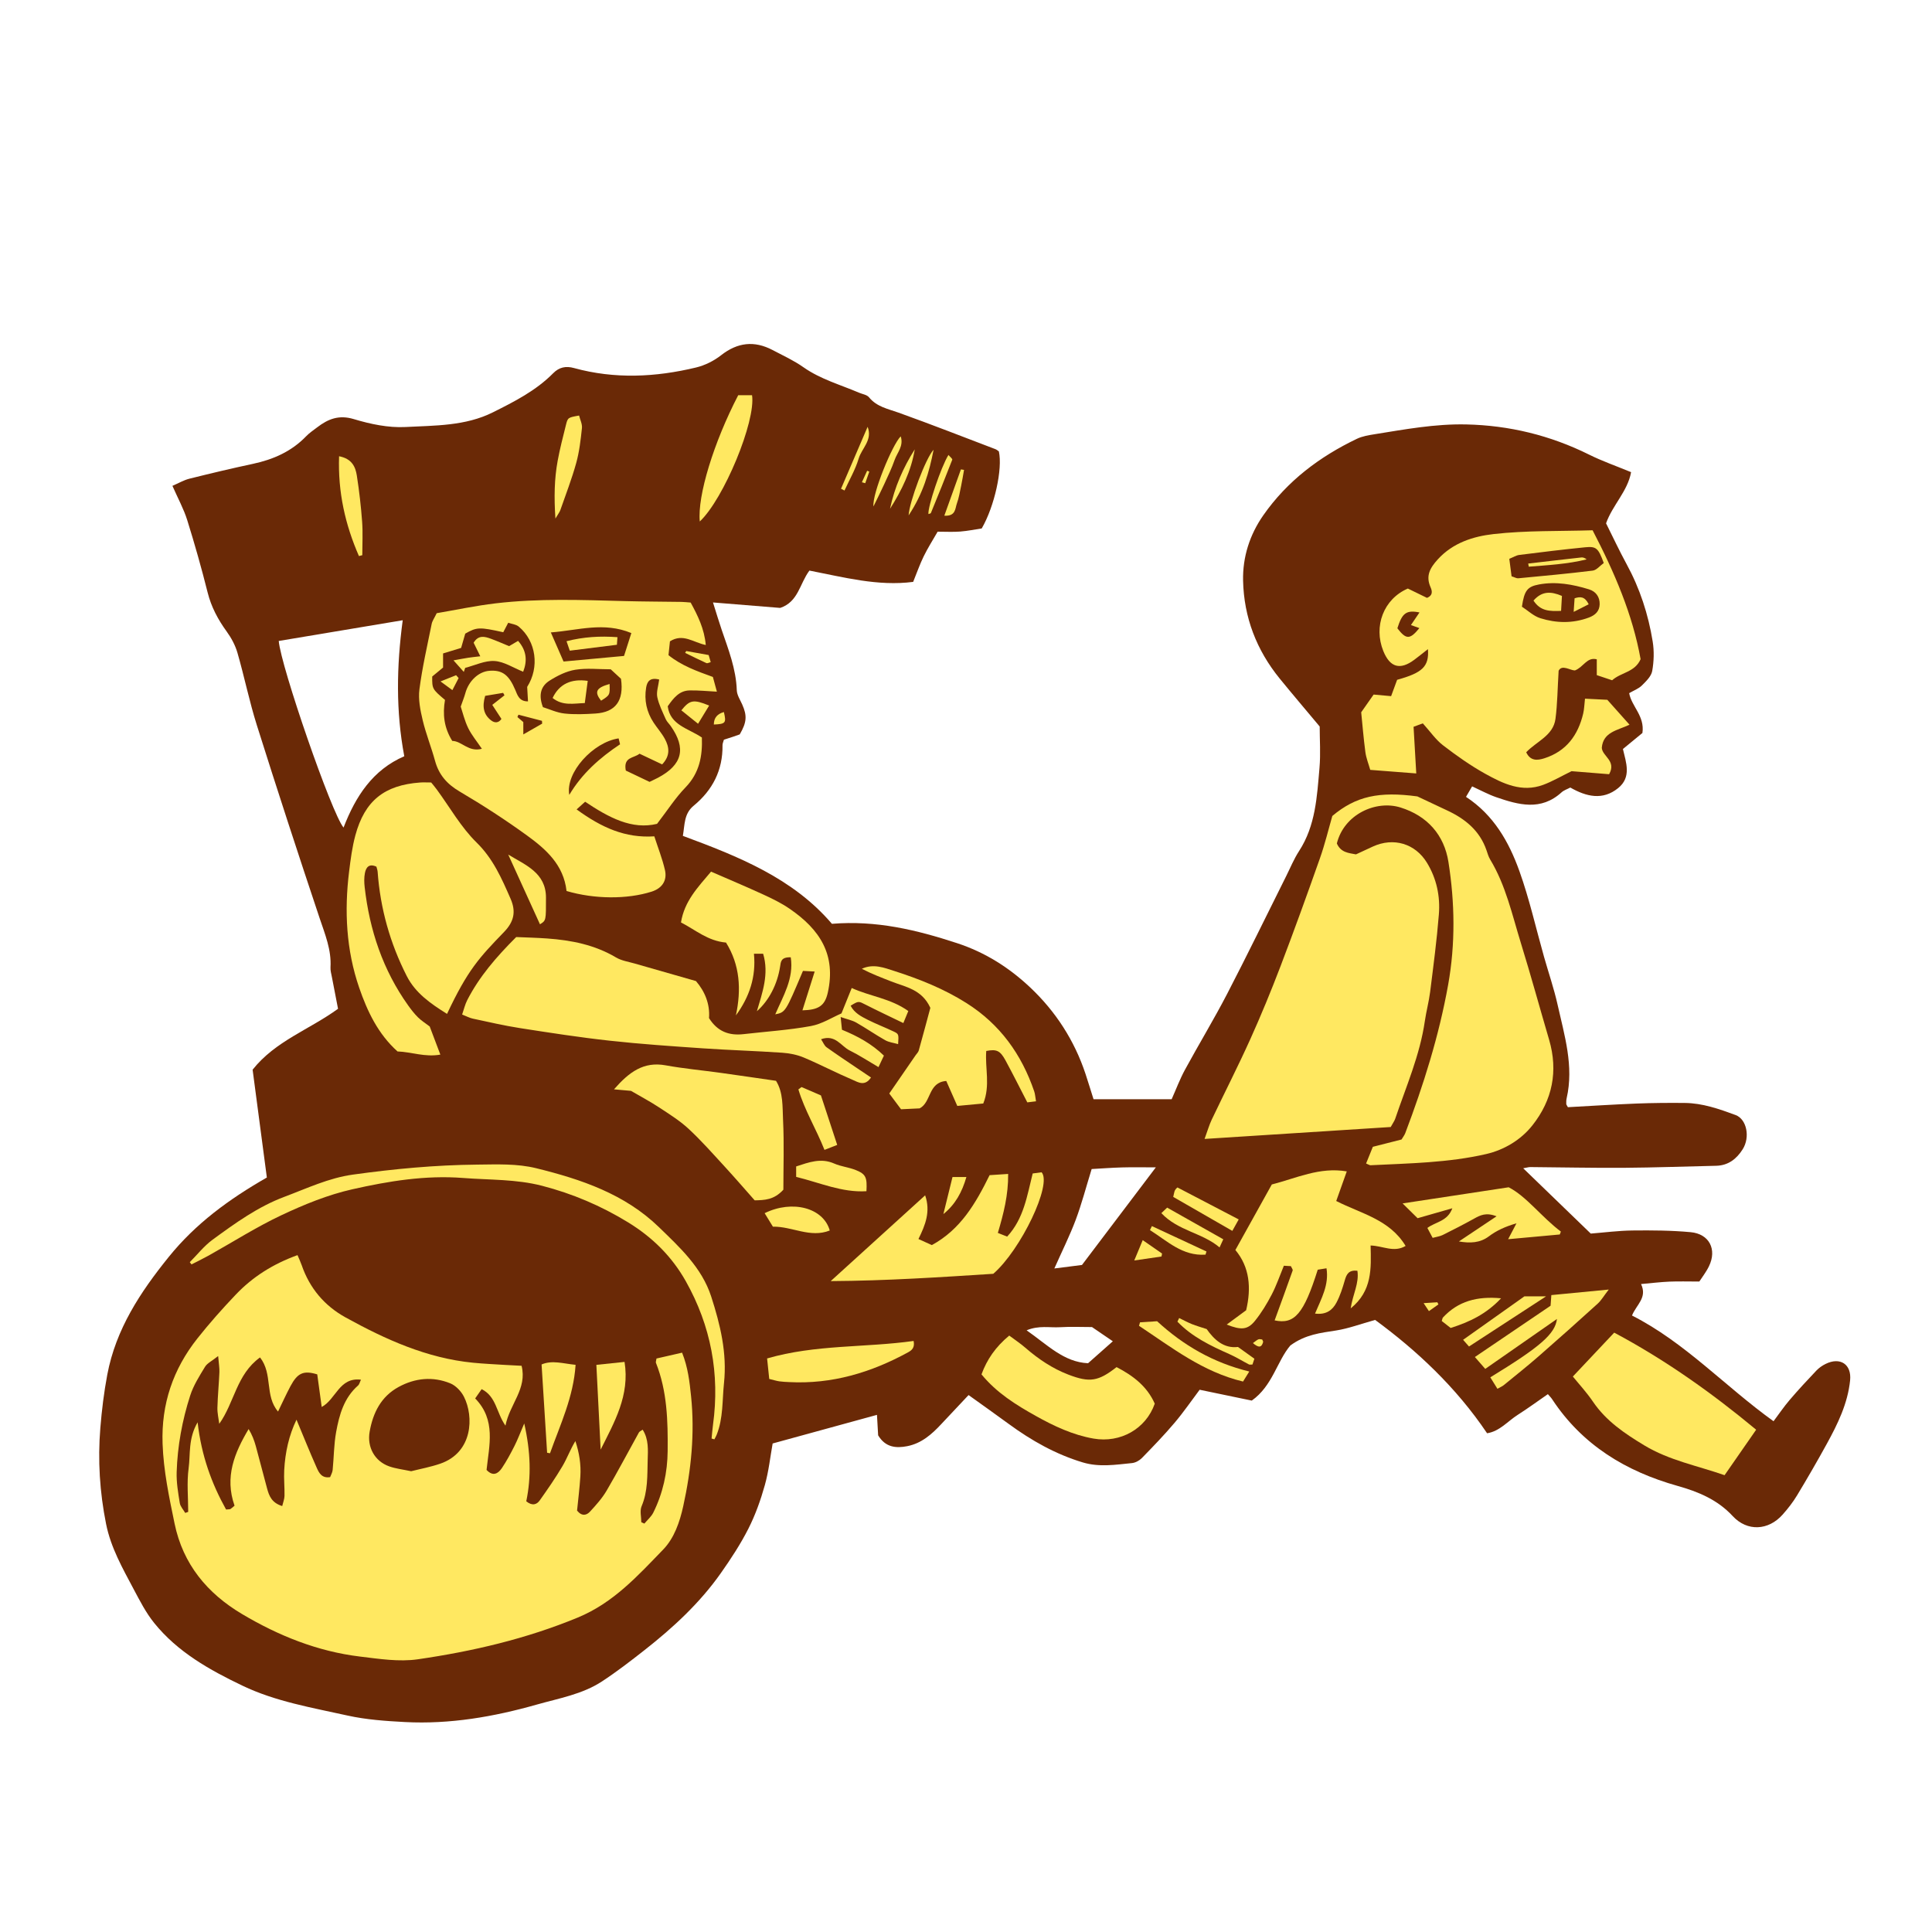<svg version="1.1" id="svg" xmlns="http://www.w3.org/2000/svg" xmlns:xlink="http://www.w3.org/1999/xlink" x="0px" y="0px"
	 width="200px" height="200px" viewBox="0 0 200 200" enable-background="new 0 0 200 200" xml:space="preserve">
<path class="stroke" fill="#6a2906"  fill-rule="evenodd" clip-rule="evenodd" d="M168.85,48.877c-0.35,1.969-1.926,3.42-2.592,5.297
	c0.713,1.424,1.374,2.842,2.121,4.213c1.377,2.52,2.252,5.209,2.707,8.023c0.161,0.997,0.128,2.067-0.052,3.062
	c-0.101,0.549-0.638,1.062-1.073,1.493c-0.334,0.33-0.82,0.506-1.309,0.791c0.244,1.373,1.626,2.358,1.371,4.121
	c-0.57,0.47-1.273,1.049-2.018,1.661c0.322,1.388,0.913,2.905-0.493,4.045c-1.601,1.299-3.296,0.891-4.953-0.057
	c-0.318,0.17-0.666,0.277-0.909,0.499c-2.129,1.942-4.449,1.299-6.763,0.5c-0.823-0.285-1.599-0.712-2.493-1.12
	c-0.223,0.381-0.401,0.688-0.633,1.086c2.875,1.883,4.447,4.669,5.526,7.68c1.038,2.894,1.712,5.917,2.552,8.882
	c0.467,1.647,1.027,3.271,1.4,4.939c0.712,3.188,1.706,6.363,0.941,9.701c-0.042,0.188-0.047,0.388-0.04,0.582
	c0.002,0.084,0.078,0.166,0.169,0.341c2.34-0.127,4.723-0.282,7.106-0.377c1.663-0.065,3.328-0.078,4.991-0.062
	c1.842,0.018,3.561,0.622,5.26,1.25c1.154,0.427,1.533,2.291,0.736,3.548c-0.633,0.998-1.49,1.678-2.75,1.706
	c-3.18,0.068-6.358,0.188-9.539,0.21c-3.23,0.022-6.461-0.051-9.691-0.076c-0.18-0.001-0.36,0.059-0.739,0.125
	c2.396,2.316,4.661,4.505,6.994,6.76c1.416-0.111,2.874-0.306,4.335-0.321c2.001-0.022,4.014-0.009,6.005,0.175
	c1.935,0.18,2.745,1.791,1.893,3.534c-0.295,0.606-0.722,1.148-0.996,1.576c-1.151,0-2.118-0.032-3.085,0.009
	c-0.91,0.038-1.818,0.151-2.947,0.251c0.667,1.42-0.468,2.11-0.937,3.258c5.486,2.784,9.622,7.33,14.652,10.943
	c0.562-0.75,1.079-1.513,1.674-2.209c0.888-1.04,1.821-2.044,2.763-3.037c0.265-0.279,0.604-0.514,0.949-0.685
	c1.514-0.749,2.71,0.037,2.54,1.702c-0.245,2.389-1.28,4.511-2.417,6.578c-0.988,1.801-2.02,3.582-3.082,5.34
	c-0.428,0.707-0.947,1.371-1.498,1.989c-1.459,1.637-3.646,1.766-5.152,0.145c-1.582-1.708-3.575-2.528-5.712-3.128
	c-5.362-1.507-9.868-4.236-12.989-8.978c-0.104-0.161-0.248-0.298-0.437-0.521c-1.05,0.724-2.06,1.468-3.115,2.139
	c-1.043,0.663-1.878,1.711-3.178,1.91c-3.231-4.798-7.315-8.595-11.589-11.732c-1.519,0.422-2.754,0.891-4.03,1.091
	c-1.597,0.25-3.19,0.41-4.746,1.554c-1.378,1.612-1.84,4.184-3.994,5.705c-1.673-0.347-3.435-0.714-5.396-1.122
	c-0.836,1.11-1.658,2.314-2.596,3.421c-1.07,1.266-2.226,2.462-3.385,3.649c-0.258,0.263-0.667,0.486-1.027,0.522
	c-1.696,0.167-3.383,0.445-5.095-0.071c-2.81-0.847-5.305-2.257-7.652-3.976c-1.339-0.981-2.693-1.939-4.167-2.996
	c-0.976,1.037-1.909,2.022-2.835,3.016c-0.981,1.053-2.045,1.989-3.515,2.276c-1.176,0.229-2.258,0.126-3.011-1.123
	c-0.033-0.583-0.071-1.251-0.122-2.118c-3.615,0.992-7.125,1.955-10.799,2.962c-0.246,1.367-0.404,2.877-0.81,4.317
	c-0.432,1.538-0.977,3.074-1.697,4.495c-0.814,1.604-1.812,3.127-2.85,4.601c-2.188,3.111-4.961,5.667-7.939,8.003
	c-1.423,1.116-2.86,2.226-4.372,3.216c-2.043,1.338-4.456,1.746-6.755,2.399c-4.452,1.264-8.988,2.05-13.636,1.807
	c-1.997-0.105-4.022-0.245-5.966-0.677c-3.674-0.817-7.425-1.444-10.857-3.087c-3.414-1.634-6.719-3.482-9.144-6.496
	c-0.85-1.056-1.486-2.297-2.126-3.503c-1.145-2.159-2.357-4.282-2.85-6.738c-0.662-3.294-0.868-6.605-0.596-9.94
	c0.15-1.848,0.376-3.697,0.719-5.518c0.886-4.706,3.414-8.543,6.379-12.21c2.77-3.425,6.197-5.943,10.14-8.201
	c-0.493-3.743-0.99-7.507-1.474-11.162c2.361-2.978,5.861-4.135,8.842-6.306c-0.194-1.004-0.418-2.141-0.634-3.279
	c-0.062-0.335-0.166-0.678-0.146-1.011c0.108-1.812-0.568-3.425-1.128-5.099c-2.221-6.637-4.391-13.291-6.495-19.964
	c-0.779-2.468-1.293-5.019-2.012-7.507c-0.225-0.777-0.637-1.538-1.113-2.196c-0.902-1.243-1.596-2.54-1.973-4.049
	c-0.631-2.514-1.338-5.013-2.111-7.487c-0.362-1.153-0.956-2.233-1.531-3.542c0.64-0.275,1.176-0.594,1.755-0.739
	c2.179-0.545,4.368-1.066,6.565-1.535c2.112-0.45,4.002-1.278,5.523-2.859c0.337-0.35,0.752-0.626,1.142-0.924
	c1.13-0.865,2.245-1.318,3.791-0.852c1.715,0.517,3.573,0.911,5.339,0.819c3.053-0.16,6.204-0.094,9.053-1.516
	c2.232-1.114,4.465-2.247,6.25-4.055c0.615-0.624,1.314-0.765,2.15-0.535c4.216,1.161,8.443,0.956,12.64-0.056
	c0.917-0.221,1.848-0.687,2.592-1.27c1.704-1.335,3.441-1.527,5.328-0.537c1.084,0.569,2.209,1.087,3.204,1.788
	c1.758,1.236,3.799,1.796,5.729,2.623c0.356,0.153,0.831,0.213,1.048,0.48c0.807,0.992,1.957,1.195,3.064,1.592
	c3.361,1.206,6.688,2.508,10.025,3.779c0.134,0.05,0.244,0.156,0.354,0.229c0.404,1.798-0.446,5.689-1.774,7.978
	c-0.694,0.104-1.461,0.261-2.236,0.322c-0.726,0.057-1.461,0.013-2.328,0.013c-0.493,0.86-1.017,1.679-1.44,2.546
	c-0.407,0.831-0.712,1.712-1.093,2.65c-3.648,0.477-7.202-0.485-10.74-1.17c-1.014,1.355-1.14,3.236-3.025,3.865
	c-2.182-0.178-4.463-0.363-6.957-0.565c0.346,1.093,0.605,1.973,0.902,2.839c0.696,2.038,1.486,4.043,1.561,6.247
	c0.018,0.502,0.353,1.001,0.568,1.488c0.511,1.15,0.465,1.842-0.262,3.084c-0.229,0.08-0.504,0.18-0.779,0.272
	c-0.275,0.093-0.554,0.18-0.86,0.278c-0.054,0.206-0.146,0.389-0.144,0.571c0.037,2.582-1.03,4.654-2.986,6.262
	c-1.018,0.837-0.913,1.963-1.119,3.122c5.76,2.135,11.399,4.38,15.43,9.104c4.588-0.376,8.759,0.627,12.948,2
	c2.952,0.967,5.424,2.557,7.586,4.595c2.619,2.47,4.573,5.48,5.72,8.948c0.275,0.833,0.53,1.674,0.829,2.616c2.63,0,5.296,0,8.086,0
	c0.455-1.018,0.846-2.07,1.375-3.045c1.425-2.624,2.978-5.18,4.353-7.829c2.097-4.041,4.086-8.138,6.122-12.209
	c0.438-0.877,0.812-1.796,1.343-2.613c1.71-2.63,1.852-5.636,2.111-8.603c0.127-1.457,0.021-2.935,0.021-4.285
	c-1.442-1.727-2.808-3.328-4.137-4.959c-2.4-2.948-3.709-6.345-3.793-10.135c-0.055-2.449,0.687-4.76,2.096-6.776
	c2.474-3.54,5.817-6.059,9.68-7.91c0.561-0.269,1.214-0.375,1.838-0.476c3.142-0.505,6.268-1.085,9.478-1.015
	c4.48,0.099,8.704,1.131,12.718,3.121C165.845,47.731,167.281,48.23,168.85,48.877z M41.689,64.207
	c-4.344,0.726-8.592,1.437-12.834,2.146C29.08,69,34.33,84.206,35.564,85.669c1.246-3.23,3.021-5.972,6.287-7.383
	C40.973,73.617,41.048,69.009,41.689,64.207z M109.146,131.312c1.09-0.138,1.949-0.247,2.86-0.363
	c2.514-3.321,5.026-6.643,7.646-10.104c-1.359,0-2.428-0.024-3.496,0.007c-1.105,0.031-2.211,0.116-3.148,0.167
	c-0.592,1.914-1.034,3.617-1.648,5.255C110.746,127.909,109.96,129.479,109.146,131.312z M112.635,141.122
	c0.97-0.859,1.73-1.533,2.565-2.273c-0.84-0.573-1.472-1.004-2.157-1.472c-1.069,0-2.198-0.052-3.321,0.016
	c-1.059,0.064-2.171-0.21-3.448,0.321C108.435,139.219,110.119,141.005,112.635,141.122z"/>
<path fill-rule="evenodd" clip-rule="evenodd" fill="#ffe861" class="fill" d="M30.799,129.93c0.178,0.423,0.323,0.727,0.434,1.045
	c0.819,2.379,2.361,4.201,4.529,5.398c4.135,2.282,8.414,4.224,13.2,4.695c1.12,0.111,2.247,0.159,3.37,0.231
	c0.528,0.034,1.059,0.056,1.663,0.087c0.592,2.387-1.23,3.953-1.67,6.196c-0.953-1.361-0.938-3.011-2.464-3.779
	c-0.248,0.355-0.451,0.647-0.672,0.962c2.18,2.23,1.446,4.86,1.179,7.402c0.665,0.706,1.198,0.386,1.587-0.19
	c0.49-0.728,0.906-1.51,1.304-2.294c0.328-0.646,0.582-1.332,1.01-2.326c0.663,2.928,0.739,5.531,0.209,8.058
	c0.636,0.513,1.094,0.333,1.399-0.098c0.817-1.154,1.627-2.319,2.345-3.535c0.487-0.823,0.815-1.74,1.341-2.603
	c0.4,1.206,0.594,2.418,0.515,3.658c-0.076,1.213-0.23,2.422-0.341,3.54c0.506,0.625,0.993,0.486,1.346,0.1
	c0.621-0.676,1.25-1.375,1.711-2.161c1.163-1.983,2.231-4.02,3.348-6.03c0.061-0.107,0.215-0.162,0.385-0.286
	c0.643,1.005,0.548,2.132,0.52,3.152c-0.045,1.595,0.029,3.227-0.629,4.773c-0.201,0.47-0.031,1.099-0.031,1.656
	c0.106,0.046,0.212,0.094,0.318,0.141c0.314-0.379,0.716-0.715,0.928-1.145c0.993-2.006,1.463-4.145,1.482-6.384
	c0.028-3.097-0.045-6.179-1.214-9.117c-0.031-0.077,0.02-0.185,0.057-0.442c0.817-0.187,1.694-0.388,2.651-0.607
	c0.609,1.517,0.777,3.02,0.93,4.508c0.395,3.836,0.016,7.625-0.811,11.381c-0.363,1.66-0.941,3.32-2.078,4.494
	c-2.621,2.707-5.144,5.509-8.822,7.031c-5.348,2.212-10.903,3.503-16.573,4.328c-1.942,0.283-4.002-0.043-5.984-0.282
	c-4.397-0.53-8.441-2.159-12.218-4.404c-3.593-2.136-6.111-5.15-6.981-9.363c-0.565-2.734-1.143-5.454-1.242-8.271
	c-0.146-4.11,1.09-7.721,3.61-10.902c1.245-1.572,2.584-3.077,3.967-4.529C26.147,132.188,28.241,130.855,30.799,129.93z
	 M22.698,147.393c-0.069-0.557-0.208-1.115-0.192-1.669c0.031-1.224,0.155-2.444,0.206-3.667c0.019-0.436-0.062-0.876-0.129-1.679
	c-0.659,0.523-1.132,0.74-1.356,1.107c-0.581,0.956-1.2,1.931-1.539,2.983c-0.826,2.566-1.315,5.222-1.4,7.922
	c-0.034,1.064,0.152,2.143,0.322,3.202c0.058,0.363,0.369,0.686,0.565,1.027c0.103-0.037,0.205-0.074,0.308-0.11
	c0-1.506-0.157-3.032,0.043-4.51c0.198-1.473-0.058-3.066,0.931-4.762c0.394,3.465,1.454,6.348,2.945,9.026
	c0.272-0.028,0.387-0.008,0.46-0.055c0.156-0.101,0.292-0.235,0.418-0.342c-1.047-2.964-0.008-5.469,1.457-7.931
	c0.359,0.585,0.578,1.167,0.743,1.765c0.402,1.462,0.771,2.934,1.171,4.396c0.207,0.758,0.48,1.48,1.564,1.811
	c0.095-0.399,0.232-0.729,0.237-1.06c0.018-0.881-0.077-1.767-0.031-2.645c0.097-1.851,0.494-3.634,1.272-5.236
	c0.698,1.671,1.366,3.342,2.098,4.985c0.229,0.512,0.516,1.099,1.382,0.962c0.081-0.22,0.234-0.47,0.262-0.732
	c0.13-1.311,0.127-2.644,0.361-3.935c0.324-1.788,0.813-3.544,2.276-4.823c0.126-0.11,0.164-0.323,0.295-0.596
	c-2.248-0.285-2.586,2.036-4.064,2.823c-0.167-1.223-0.317-2.326-0.461-3.375c-1.418-0.432-2.041-0.153-2.775,1.225
	c-0.449,0.842-0.841,1.713-1.283,2.623c-1.407-1.642-0.516-3.882-1.865-5.603C24.477,142.284,24.27,145.194,22.698,147.393z
	 M42.563,152.301c0.952-0.242,2.008-0.435,3.011-0.781c3.395-1.172,3.486-4.887,2.457-6.924c-0.286-0.569-0.845-1.161-1.42-1.394
	c-1.81-0.736-3.646-0.553-5.354,0.38c-1.812,0.99-2.644,2.665-2.992,4.625c-0.282,1.592,0.517,3.062,2.035,3.594
	C40.979,152.039,41.713,152.119,42.563,152.301z"/>
<path fill-rule="evenodd" clip-rule="evenodd" fill="#ffe861" class="fill" d="M138.39,87.313c0.411,0.953,1.229,0.987,1.979,1.132
	c0.594-0.275,1.167-0.543,1.742-0.808c2.15-0.986,4.392-0.315,5.604,1.669c1.008,1.65,1.386,3.476,1.236,5.357
	c-0.214,2.683-0.569,5.356-0.905,8.029c-0.129,1.016-0.403,2.014-0.55,3.028c-0.51,3.522-1.938,6.763-3.065,10.095
	c-0.076,0.226-0.229,0.427-0.463,0.853c-6.265,0.401-12.627,0.809-19.271,1.234c0.306-0.835,0.474-1.433,0.735-1.985
	c1.324-2.783,2.729-5.528,3.996-8.336c1.126-2.493,2.166-5.029,3.142-7.584c1.409-3.696,2.755-7.417,4.069-11.148
	c0.52-1.472,0.884-2.998,1.284-4.382c2.445-2.054,4.847-2.558,8.801-2.023c1.189,0.56,2.112,1,3.041,1.431
	c1.887,0.874,3.416,2.097,4.118,4.148c0.109,0.324,0.206,0.665,0.381,0.954c1.621,2.681,2.271,5.722,3.181,8.659
	c1.026,3.315,1.939,6.665,2.919,9.996c0.955,3.255,0.338,6.248-1.725,8.859c-1.199,1.518-2.938,2.549-4.795,2.977
	c-3.924,0.904-7.962,0.958-11.972,1.158c-0.087,0.004-0.179-0.068-0.455-0.181c0.224-0.557,0.452-1.116,0.7-1.729
	c1-0.254,1.985-0.505,2.969-0.755c0.146-0.246,0.303-0.44,0.388-0.663c1.891-4.994,3.491-10.072,4.435-15.341
	c0.762-4.241,0.697-8.506,0.033-12.723c-0.438-2.788-2.174-4.777-4.968-5.645C142.428,82.801,139.136,84.299,138.39,87.313z"/>
<path fill-rule="evenodd" clip-rule="evenodd" fill="#ffe861" class="fill" d="M58.648,92.236c-0.299-2.7-2.12-4.314-4.069-5.73
	c-2.252-1.636-4.6-3.156-6.999-4.569c-1.311-0.772-2.152-1.733-2.547-3.183c-0.385-1.414-0.941-2.784-1.278-4.207
	c-0.247-1.036-0.471-2.153-0.337-3.186c0.295-2.274,0.814-4.519,1.268-6.77c0.065-0.323,0.283-0.615,0.521-1.113
	c1.979-0.337,4.031-0.775,6.104-1.02c4.438-0.523,8.895-0.352,13.348-0.233c1.957,0.052,3.917,0.053,5.875,0.083
	c0.288,0.004,0.576,0.04,0.962,0.068c0.738,1.351,1.415,2.716,1.566,4.396c-1.29-0.263-2.353-1.241-3.71-0.38
	c-0.041,0.396-0.091,0.869-0.15,1.43c1.352,1.092,2.949,1.659,4.595,2.256c0.12,0.439,0.245,0.901,0.415,1.524
	c-1.014-0.052-1.924-0.149-2.832-0.129c-1.043,0.022-1.643,0.759-2.258,1.642c0.253,1.952,2.11,2.275,3.537,3.231
	c0.066,1.896-0.234,3.656-1.698,5.169c-1.039,1.072-1.856,2.357-2.944,3.77c-2.586,0.627-4.947-0.618-7.445-2.289
	c-0.272,0.246-0.501,0.453-0.881,0.794c2.602,1.893,5.029,2.983,8.044,2.788c0.379,1.178,0.829,2.31,1.1,3.483
	c0.255,1.107-0.314,1.905-1.384,2.243C64.929,93.104,61.551,93.092,58.648,92.236z M46.065,72.454
	c-0.254,1.496-0.105,2.869,0.753,4.246c0.988,0.007,1.672,1.188,3.066,0.814c-0.531-0.789-1.067-1.424-1.419-2.149
	c-0.374-0.772-0.573-1.629-0.771-2.219c0.226-0.646,0.374-1.005,0.474-1.376c0.346-1.278,1.372-2.247,2.496-2.33
	c1.334-0.099,2.017,0.42,2.675,1.975c0.231,0.546,0.407,1.203,1.319,1.192c-0.031-0.553-0.059-1.027-0.085-1.501
	c1.292-2.03,0.938-4.72-0.866-6.235c-0.287-0.241-0.744-0.28-1.096-0.403c-0.234,0.449-0.381,0.729-0.514,0.982
	c-2.463-0.548-2.744-0.538-3.935,0.144c-0.137,0.475-0.284,0.982-0.427,1.478c-0.646,0.198-1.24,0.379-1.869,0.572
	c0,0.547,0,1.021,0,1.461c-0.423,0.349-0.794,0.654-1.124,0.927C44.732,71.312,44.747,71.338,46.065,72.454z M56.203,73.204
	c0.68,0.211,1.438,0.572,2.227,0.659c1.055,0.116,2.137,0.069,3.201,0.002c2.082-0.128,2.983-1.318,2.653-3.598
	c-0.296-0.273-0.688-0.634-1.063-0.981c-1.244,0-2.48-0.144-3.664,0.046c-0.925,0.149-1.846,0.612-2.653,1.12
	C56.068,70.976,55.684,71.824,56.203,73.204z M68.238,70.345c-0.941-0.241-1.244,0.192-1.35,0.833
	c-0.214,1.303,0.044,2.519,0.771,3.623c0.376,0.57,0.84,1.088,1.164,1.684c0.466,0.858,0.585,1.742-0.278,2.645
	c-0.782-0.37-1.559-0.737-2.343-1.108c-0.562,0.477-1.698,0.304-1.419,1.745c0.782,0.373,1.678,0.8,2.461,1.173
	c0.432-0.211,0.652-0.312,0.866-0.425c2.533-1.343,2.952-3.035,1.326-5.354c-0.168-0.24-0.4-0.448-0.516-0.709
	c-0.328-0.749-0.711-1.497-0.877-2.286C67.932,71.632,68.152,71.03,68.238,70.345z M58.338,68.481
	c2.035-0.188,4.031-0.372,6.262-0.578c0.196-0.615,0.435-1.363,0.756-2.368c-2.866-1.185-5.459-0.288-8.334-0.066
	C57.51,66.585,57.885,67.441,58.338,68.481z M58.932,82.287c1.311-2.21,3.167-3.848,5.257-5.238
	c-0.063-0.257-0.106-0.437-0.15-0.612C61.412,76.828,58.51,79.969,58.932,82.287z M50.223,72.035
	c-0.325,1.119-0.168,1.923,0.606,2.532c0.406,0.32,0.808,0.261,1.079-0.144c-0.328-0.503-0.643-0.987-0.948-1.455
	c0.538-0.42,0.899-0.705,1.264-0.989c-0.046-0.085-0.092-0.168-0.139-0.253C51.488,71.825,50.889,71.924,50.223,72.035z
	 M56.125,74.91c-0.006-0.097-0.013-0.193-0.02-0.29c-0.812-0.211-1.623-0.423-2.435-0.635c-0.035,0.082-0.071,0.163-0.106,0.245
	c0.228,0.195,0.455,0.39,0.609,0.521c0,0.364,0,0.662,0,1.277C54.966,75.574,55.545,75.242,56.125,74.91z"/>
<path fill-rule="evenodd" clip-rule="evenodd" fill="#ffe861" class="fill" d="M168.687,75.021c-1.248,0.596-2.722,0.739-2.87,2.386
	c0.045,0.888,1.545,1.344,0.758,2.739c-1.314-0.106-2.703-0.218-3.887-0.313c-1.1,0.537-1.988,1.062-2.938,1.415
	c-2.204,0.818-4.153-0.124-5.995-1.146c-1.532-0.851-2.98-1.878-4.372-2.947c-0.755-0.58-1.316-1.412-2.093-2.273
	c-0.15,0.056-0.483,0.18-0.958,0.355c0.094,1.612,0.184,3.161,0.279,4.829c-1.54-0.12-3.116-0.242-4.763-0.369
	c-0.178-0.626-0.423-1.224-0.505-1.843c-0.193-1.453-0.31-2.916-0.432-4.119c0.516-0.734,0.88-1.255,1.286-1.834
	c0.502,0.045,1.118,0.101,1.812,0.164c0.23-0.629,0.428-1.165,0.621-1.692c2.631-0.726,3.323-1.378,3.19-3.176
	c-0.521,0.408-0.961,0.768-1.418,1.107c-1.464,1.09-2.513,0.79-3.2-0.906c-1.039-2.564,0.029-5.393,2.539-6.472
	c0.622,0.303,1.314,0.641,1.983,0.967c0.601-0.247,0.56-0.672,0.366-1.107c-0.517-1.167-0.065-1.982,0.745-2.875
	c1.571-1.729,3.688-2.386,5.772-2.623c3.387-0.385,6.829-0.286,10.259-0.393c2.285,4.393,4.141,8.723,4.969,13.345
	c-0.604,1.367-2.009,1.345-2.948,2.181c-0.518-0.172-1.047-0.35-1.588-0.531c0-0.617,0-1.086,0-1.638
	c-1.021-0.26-1.351,0.788-2.262,1.153c-0.497-0.003-1.353-0.647-1.688,0.03c-0.115,1.894-0.124,3.453-0.327,4.984
	c-0.231,1.74-1.959,2.323-3.029,3.456c0.432,0.926,1.164,0.851,1.873,0.625c2.274-0.722,3.497-2.392,4.027-4.637
	c0.109-0.466,0.118-0.956,0.186-1.536c0.788,0.04,1.5,0.075,2.31,0.116C167.087,73.227,167.821,74.05,168.687,75.021z
	 M166.021,58.282c-0.57-1.546-0.766-1.742-1.935-1.626c-2.276,0.225-4.547,0.507-6.817,0.792c-0.315,0.04-0.611,0.234-1.027,0.401
	c0.085,0.649,0.162,1.248,0.236,1.812c0.324,0.1,0.514,0.221,0.691,0.204c2.571-0.244,5.146-0.478,7.709-0.795
	C165.279,59.021,165.629,58.564,166.021,58.282z M157.548,62.805c0.621,0.401,1.21,0.974,1.907,1.192
	c1.654,0.517,3.346,0.557,5.02-0.066c0.671-0.25,1.099-0.662,1.121-1.368c0.024-0.762-0.387-1.334-1.103-1.554
	c-1.688-0.518-3.416-0.834-5.183-0.505C158.104,60.729,157.797,61.136,157.548,62.805z M146.945,63.4
	c-1.373-0.275-1.796,0.069-2.29,1.641c0.903,1.168,1.293,1.197,2.278-0.021c-0.297-0.107-0.615-0.221-0.873-0.314
	C146.433,64.156,146.645,63.844,146.945,63.4z"/>
<path fill-rule="evenodd" clip-rule="evenodd" fill="#ffe861" class="fill" d="M46.277,104.958c-1.714-1.072-3.269-2.154-4.166-3.912
	c-1.729-3.391-2.743-6.995-3.018-10.8c-0.014-0.186-0.087-0.368-0.127-0.529c-0.763-0.356-1.074,0.077-1.189,0.653
	c-0.093,0.471-0.082,0.979-0.027,1.46c0.504,4.447,1.881,8.581,4.502,12.25c0.311,0.435,0.643,0.864,1.021,1.238
	c0.344,0.341,0.768,0.604,1.211,0.944c0.342,0.904,0.701,1.855,1.101,2.911c-1.606,0.286-3.004-0.281-4.433-0.328
	c-2.016-1.809-3.127-4.15-3.971-6.603c-1.343-3.904-1.545-7.942-1.042-12.019c0.155-1.258,0.319-2.529,0.648-3.75
	c0.97-3.583,3.001-5.2,6.708-5.469c0.339-0.024,0.682-0.002,1.141-0.002c0.162,0.202,0.38,0.454,0.577,0.723
	c1.357,1.848,2.506,3.908,4.122,5.491c1.725,1.691,2.603,3.729,3.52,5.822c0.576,1.315,0.369,2.36-0.676,3.44
	C49.597,99.153,48.426,100.395,46.277,104.958z"/>
<path fill-rule="evenodd" clip-rule="evenodd" fill="#ffe861" class="fill" d="M72.043,101.558c0.908,1.048,1.466,2.364,1.354,3.834
	c0.87,1.396,2.08,1.834,3.573,1.662c2.323-0.268,4.668-0.417,6.964-0.836c1.157-0.211,2.229-0.906,3.175-1.312
	c0.395-0.976,0.685-1.696,1.061-2.629c1.9,0.873,4.022,1.069,5.857,2.385c-0.158,0.385-0.294,0.714-0.513,1.245
	c-1.379-0.668-2.649-1.262-3.898-1.899c-0.742-0.378-0.727-0.409-1.559,0.104c0.38,0.743,1.082,1.108,1.768,1.454
	c0.873,0.439,1.791,0.791,2.675,1.21c0.55,0.262,0.538,0.286,0.473,1.31c-0.474-0.136-0.947-0.185-1.328-0.399
	c-1.021-0.577-1.988-1.251-3.008-1.831c-0.422-0.24-0.925-0.336-1.612-0.575c0.066,0.653,0.104,1.012,0.135,1.318
	c1.644,0.673,3.083,1.462,4.342,2.679c-0.186,0.393-0.341,0.721-0.562,1.189c-1.058-0.618-1.991-1.235-2.986-1.726
	c-0.896-0.442-1.47-1.693-2.958-1.161c0.223,0.337,0.337,0.665,0.567,0.83c1.114,0.797,2.259,1.553,3.394,2.321
	c0.388,0.263,0.779,0.522,1.209,0.811c-0.643,0.964-1.348,0.478-1.889,0.248c-1.707-0.724-3.352-1.591-5.061-2.312
	c-0.695-0.293-1.485-0.449-2.243-0.501c-2.731-0.187-5.471-0.267-8.202-0.454c-3.222-0.221-6.446-0.438-9.654-0.792
	c-3.107-0.341-6.201-0.821-9.291-1.303c-1.639-0.255-3.26-0.635-4.884-0.981c-0.323-0.068-0.627-0.237-1.103-0.424
	c0.185-0.53,0.299-1.038,0.527-1.486c1.243-2.425,2.996-4.462,5.072-6.534c0.975,0.043,2.085,0.067,3.191,0.146
	c2.51,0.179,4.933,0.653,7.144,1.967c0.572,0.339,1.287,0.441,1.942,0.631C67.733,100.332,69.754,100.905,72.043,101.558z"/>
<path fill-rule="evenodd" clip-rule="evenodd" fill="#ffe861" class="fill" d="M136.131,135.982c0.672-1.595,1.459-2.968,1.188-4.689
	c-0.411,0.067-0.68,0.11-0.907,0.147c-1.446,4.585-2.411,5.686-4.463,5.246c0.625-1.714,1.256-3.434,1.867-5.163
	c0.035-0.1-0.102-0.261-0.182-0.452c-0.218-0.013-0.447-0.025-0.729-0.042c-0.422,1.021-0.766,2.04-1.257,2.982
	c-0.493,0.949-1.058,1.883-1.728,2.714c-0.759,0.941-1.432,0.991-2.93,0.393c0.721-0.53,1.351-0.995,2.01-1.48
	c0.549-2.311,0.366-4.47-1.114-6.237c1.308-2.352,2.537-4.564,3.771-6.785c2.515-0.636,4.942-1.836,7.761-1.354
	c-0.383,1.075-0.723,2.03-1.092,3.066c2.57,1.308,5.533,1.913,7.182,4.652c-1.223,0.719-2.34-0.01-3.623-0.046
	c0.059,2.378,0.18,4.701-2.062,6.509c0.215-1.46,0.895-2.598,0.694-3.897c-0.905-0.094-1.123,0.366-1.303,0.985
	c-0.229,0.793-0.481,1.6-0.868,2.322C137.949,135.597,137.315,136.131,136.131,135.982z"/>
<path fill-rule="evenodd" clip-rule="evenodd" fill="#ffe861" class="fill" d="M162.822,142.497c1.413-1.5,2.778-2.949,4.28-4.543
	c5.28,2.814,10.104,6.235,14.695,10.05c-1.124,1.621-2.194,3.161-3.27,4.709c-2.787-0.98-5.724-1.524-8.317-3.093
	c-2.028-1.227-3.941-2.51-5.302-4.513C164.256,144.145,163.457,143.282,162.822,142.497z"/>
<path fill-rule="evenodd" clip-rule="evenodd" fill="#ffe861" class="fill" d="M81.094,123.157c-0.973,1.067-1.948,1.079-2.969,1.102
	c-1.041-1.173-2.059-2.355-3.114-3.503c-1.222-1.326-2.417-2.687-3.736-3.907c-0.922-0.854-2.015-1.53-3.07-2.226
	c-0.894-0.588-1.843-1.09-2.882-1.697c-0.402-0.036-0.947-0.085-1.762-0.158c1.57-1.797,3.066-2.901,5.348-2.485
	c1.873,0.342,3.777,0.513,5.666,0.775c1.886,0.261,3.767,0.54,5.757,0.827c0.763,1.218,0.662,2.686,0.729,4.061
	C81.181,118.384,81.094,120.832,81.094,123.157z"/>
<path fill-rule="evenodd" clip-rule="evenodd" fill="#ffe861" class="fill" d="M76.18,105.115c0.576-2.694,0.418-5.227-1.023-7.541
	c-1.888-0.167-3.146-1.306-4.662-2.083c0.354-2.204,1.738-3.629,3.112-5.26c1.865,0.813,3.66,1.566,5.428,2.379
	c0.931,0.428,1.866,0.887,2.706,1.464c3.155,2.163,4.824,4.771,3.95,8.691c-0.304,1.356-0.954,1.781-2.624,1.825
	c0.407-1.29,0.808-2.558,1.268-4.017c-0.582-0.032-0.923-0.05-1.213-0.066c-1.809,4.28-1.809,4.28-2.867,4.497
	c0.811-1.89,1.943-3.703,1.603-5.904c-1.026-0.031-1.024,0.462-1.104,0.968c-0.281,1.807-1.133,3.494-2.402,4.616
	c0.568-1.931,1.277-3.849,0.648-5.951c-0.289,0-0.551,0-0.952,0C78.277,101.123,77.587,103.195,76.18,105.115z"/>
<path fill-rule="evenodd" clip-rule="evenodd" fill="#ffe861" class="fill" d="M85.996,132.619c3.41-3.097,6.562-5.959,9.775-8.878
	c0.58,1.669,0.027,3.064-0.694,4.522c0.556,0.252,0.979,0.445,1.386,0.629c2.984-1.622,4.545-4.326,5.98-7.24
	c0.617-0.042,1.219-0.081,1.921-0.126c0.022,2.18-0.472,4.105-1.067,6.106c0.354,0.14,0.642,0.253,0.963,0.381
	c1.729-1.866,2.06-4.226,2.643-6.535c0.347-0.047,0.661-0.091,0.919-0.126c1.124,1.213-2.149,8.045-4.999,10.512
	C97.363,132.213,91.783,132.587,85.996,132.619z"/>
<path fill-rule="evenodd" clip-rule="evenodd" fill="#ffe861" class="fill" d="M73.663,148.916c0.049-0.477,0.083-0.956,0.148-1.431
	c0.718-5.268-0.218-10.235-2.819-14.856c-1.439-2.557-3.452-4.552-5.994-6.105c-2.791-1.707-5.73-2.954-8.879-3.771
	c-2.684-0.697-5.438-0.596-8.168-0.809c-3.911-0.306-7.735,0.326-11.494,1.174c-2.508,0.567-4.958,1.566-7.295,2.666
	c-2.605,1.225-5.049,2.787-7.568,4.194c-0.58,0.323-1.18,0.61-1.769,0.914c-0.06-0.078-0.118-0.156-0.177-0.233
	c0.784-0.786,1.484-1.688,2.371-2.335c2.33-1.702,4.686-3.407,7.418-4.429c2.328-0.872,4.581-1.951,7.098-2.3
	c4.269-0.593,8.542-0.995,12.857-1.035c2.062-0.02,4.119-0.118,6.125,0.376c4.648,1.145,9.156,2.667,12.687,6.09
	c2.169,2.103,4.454,4.198,5.422,7.199c0.935,2.894,1.651,5.836,1.323,8.938c-0.189,1.797-0.07,3.631-0.756,5.356
	c-0.066,0.166-0.159,0.321-0.24,0.481C73.855,148.972,73.76,148.944,73.663,148.916z"/>
<path fill-rule="evenodd" clip-rule="evenodd" fill="#ffe861" class="fill" d="M107.248,114.006c-0.438,0.054-0.705,0.087-0.902,0.111
	c-0.779-1.507-1.494-2.939-2.258-4.347c-0.554-1.019-0.925-1.178-1.992-0.974c-0.14,1.755,0.441,3.578-0.309,5.438
	c-0.883,0.083-1.787,0.168-2.688,0.251c-0.413-0.934-0.776-1.757-1.141-2.583c-1.894,0.138-1.537,2.21-2.758,2.837
	c-0.624,0.03-1.247,0.06-1.924,0.092c-0.402-0.538-0.777-1.04-1.219-1.631c0.921-1.336,1.827-2.651,2.732-3.967
	c0.111-0.16,0.271-0.306,0.32-0.483c0.428-1.528,0.836-3.062,1.201-4.417c-0.879-1.927-2.579-2.156-4.052-2.736
	c-1.022-0.402-2.052-0.791-3.041-1.309c1.197-0.557,2.305-0.11,3.366,0.23c2.605,0.837,5.136,1.844,7.475,3.326
	c3.469,2.197,5.691,5.298,7,9.123C107.152,113.234,107.165,113.528,107.248,114.006z"/>
<path fill-rule="evenodd" clip-rule="evenodd" fill="#ffe861" class="fill" d="M115.587,141.523c1.736,0.896,3.171,2.012,3.953,3.783
	c-0.915,2.614-3.555,4.097-6.333,3.616c-2.157-0.375-4.118-1.303-5.986-2.348c-2.039-1.139-4.053-2.387-5.617-4.3
	c0.562-1.533,1.448-2.837,2.871-4.015c0.543,0.406,1.137,0.798,1.67,1.261c1.344,1.164,2.796,2.146,4.462,2.784
	C112.8,143.142,113.688,143.01,115.587,141.523z"/>
<path fill-rule="evenodd" clip-rule="evenodd" fill="#ffe861" class="fill" d="M161.467,127.793c-1.728,0.158-3.455,0.316-5.345,0.489
	c0.276-0.526,0.502-0.958,0.863-1.647c-1.19,0.35-2.073,0.76-2.858,1.351c-0.926,0.696-1.957,0.723-3.102,0.528
	c1.216-0.812,2.431-1.623,3.898-2.603c-1.092-0.431-1.693-0.108-2.325,0.241c-1.066,0.592-2.153,1.15-3.246,1.693
	c-0.292,0.146-0.636,0.185-1.044,0.298c-0.195-0.367-0.363-0.684-0.547-1.027c0.865-0.646,2.083-0.668,2.583-2.037
	c-1.258,0.36-2.333,0.668-3.595,1.029c-0.38-0.375-0.843-0.832-1.553-1.532c3.701-0.562,7.08-1.076,10.982-1.67
	c1.851,0.949,3.381,3.062,5.404,4.587C161.544,127.594,161.505,127.694,161.467,127.793z"/>
<path fill-rule="evenodd" clip-rule="evenodd" fill="#ffe861" class="fill" d="M79.631,142.748c-0.077-0.737-0.146-1.399-0.221-2.122
	c5.037-1.461,10.151-1.104,15.167-1.812c0.135,0.674-0.162,0.952-0.558,1.168c-3.839,2.103-7.9,3.323-12.326,3.091
	c-0.34-0.018-0.682-0.029-1.02-0.078C80.388,142.954,80.108,142.864,79.631,142.748z"/>
<path fill-rule="evenodd" clip-rule="evenodd" fill="#ffe861" class="fill" d="M155.014,143.768c-0.293-0.47-0.516-0.827-0.738-1.186
	c5.229-3.196,6.703-4.501,6.901-6.044c-2.427,1.69-4.89,3.404-7.424,5.169c-0.389-0.445-0.698-0.799-1.073-1.229
	c2.694-1.825,5.303-3.593,7.836-5.31c0.033-0.448,0.052-0.721,0.079-1.101c1.872-0.181,3.702-0.357,5.941-0.573
	c-0.523,0.678-0.778,1.128-1.142,1.458c-2.024,1.837-4.062,3.659-6.123,5.457c-1.174,1.025-2.398,1.995-3.604,2.982
	C155.521,143.511,155.338,143.583,155.014,143.768z"/>
<path fill-rule="evenodd" clip-rule="evenodd" fill="#ffe861" class="fill" d="M72.441,53.984c-0.258-2.658,1.452-8.208,3.98-13.073
	c0.45,0,0.949,0,1.431,0C78.256,43.605,74.926,51.652,72.441,53.984z"/>
<path fill-rule="evenodd" clip-rule="evenodd" fill="#ffe861" class="fill" d="M56.064,141.248c1.098-0.47,2.217-0.089,3.521,0.038
	c-0.216,3.33-1.593,6.195-2.648,9.155c-0.101-0.018-0.199-0.036-0.3-0.054C56.448,147.367,56.258,144.348,56.064,141.248z"/>
<path fill-rule="evenodd" clip-rule="evenodd" fill="#ffe861" class="fill" d="M61.736,141.29c0.873-0.091,1.821-0.191,2.917-0.306
	c0.558,3.468-1.05,6.23-2.474,9.079C62.033,147.186,61.889,144.308,61.736,141.29z"/>
<path fill-rule="evenodd" clip-rule="evenodd" fill="#ffe861" class="fill" d="M59.947,43.016c0.104,0.427,0.339,0.879,0.295,1.302
	c-0.129,1.213-0.268,2.443-0.593,3.614c-0.456,1.648-1.077,3.251-1.642,4.869c-0.071,0.208-0.221,0.39-0.51,0.881
	c-0.148-2.227-0.111-4.104,0.229-5.962c0.229-1.252,0.55-2.487,0.858-3.722C58.777,43.218,58.801,43.224,59.947,43.016z"/>
<path fill-rule="evenodd" clip-rule="evenodd" fill="#ffe861" class="fill" d="M82.418,121.83c0-0.444,0-0.719,0-1.081
	c1.312-0.425,2.549-0.911,3.941-0.298c0.703,0.31,1.51,0.382,2.225,0.671c1.051,0.423,1.191,0.755,1.109,2.192
	C87.17,123.469,84.898,122.438,82.418,121.83z"/>
<path fill-rule="evenodd" clip-rule="evenodd" fill="#ffe861" class="fill" d="M37.157,57.563c-1.415-3.24-2.186-6.605-2.056-10.333
	c1.331,0.257,1.697,1.095,1.838,2c0.247,1.586,0.432,3.186,0.549,4.786c0.085,1.146,0.017,2.304,0.017,3.457
	C37.389,57.502,37.274,57.533,37.157,57.563z"/>
<path fill-rule="evenodd" clip-rule="evenodd" fill="#ffe861" class="fill" d="M118.014,136.888c0.576-0.038,1.151-0.074,1.768-0.115
	c2.713,2.495,5.806,4.295,9.542,5.205c-0.25,0.402-0.435,0.7-0.646,1.039c-4.177-0.997-7.39-3.535-10.769-5.771
	C117.944,137.127,117.979,137.007,118.014,136.888z"/>
<path fill-rule="evenodd" clip-rule="evenodd" fill="#ffe861" class="fill" d="M80.011,126.984c-0.356-0.582-0.604-0.986-0.856-1.396
	c2.875-1.412,6.085-0.554,6.741,1.793C83.861,128.187,82.01,126.947,80.011,126.984z"/>
<path fill-rule="evenodd" clip-rule="evenodd" fill="#ffe861" class="fill" d="M52.611,88.465c1.774,1.081,3.906,1.875,3.908,4.45
	c0.002,2.375,0.019,2.375-0.622,2.767C54.804,93.279,53.707,90.872,52.611,88.465z"/>
<path fill-rule="evenodd" clip-rule="evenodd" fill="#ffe861" class="fill" d="M82.976,112.531c0.617,0.267,1.235,0.534,2.008,0.867
	c0.539,1.643,1.097,3.336,1.684,5.123c-0.504,0.196-0.839,0.327-1.318,0.514c-0.863-2.174-2.056-4.102-2.701-6.261
	C82.757,112.693,82.866,112.612,82.976,112.531z"/>
<path fill-rule="evenodd" clip-rule="evenodd" fill="#ffe861" class="fill" d="M155.39,134.399c-1.536,1.635-3.261,2.451-5.218,3.071
	c-0.292-0.229-0.621-0.485-0.922-0.719c0.063-0.191,0.068-0.304,0.126-0.366C150.943,134.695,152.916,134.166,155.39,134.399z"/>
<path fill-rule="evenodd" clip-rule="evenodd" fill="#ffe861" class="fill" d="M152.071,139.389c-0.315-0.355-0.496-0.561-0.612-0.692
	c2.058-1.459,4.062-2.88,6.344-4.498c0.404,0,1.174,0,2.243,0C157.27,136.006,154.738,137.653,152.071,139.389z"/>
<path fill-rule="evenodd" clip-rule="evenodd" fill="#ffe861" class="fill" d="M128.231,126.235c-0.17,0.307-0.369,0.662-0.661,1.186
	c-2.104-1.209-4.106-2.361-6.118-3.518c0.086-0.339,0.101-0.537,0.187-0.695c0.086-0.157,0.242-0.274,0.25-0.283
	C124.031,124.042,126.08,125.111,128.231,126.235z"/>
<path fill-rule="evenodd" clip-rule="evenodd" fill="#ffe861" class="fill" d="M122.067,136.443c0.44,0.213,0.872,0.447,1.325,0.631
	c0.447,0.181,0.915,0.309,1.521,0.509c0.754,1.072,1.757,2.037,3.242,1.854c0.634,0.455,1.14,0.817,1.699,1.217
	c-0.065,0.193-0.136,0.406-0.2,0.601c-0.171,0-0.282,0.032-0.356-0.006c-0.681-0.354-1.335-0.763-2.035-1.073
	c-1.957-0.868-3.871-1.791-5.377-3.359C121.946,136.692,122.007,136.567,122.067,136.443z"/>
<path fill-rule="evenodd" clip-rule="evenodd" fill="#ffe861" class="fill" d="M120.223,125.583c0.239-0.228,0.403-0.384,0.6-0.571
	c1.934,1.091,3.827,2.16,5.811,3.279c-0.121,0.264-0.23,0.503-0.385,0.84C124.441,127.602,121.964,127.431,120.223,125.583z"/>
<path fill-rule="evenodd" clip-rule="evenodd" fill="#ffe861" class="fill" d="M90.42,52.427c-0.14-1.314,1.954-6.4,2.822-7.257
	c0.327,1.004-0.363,1.68-0.627,2.435c-0.305,0.871-0.71,1.708-1.095,2.55C91.17,50.919,90.787,51.67,90.42,52.427z"/>
<path fill-rule="evenodd" clip-rule="evenodd" fill="#ffe861" class="fill" d="M124.793,129.881c-2.397,0.163-3.961-1.423-5.748-2.539
	c0.065-0.14,0.131-0.279,0.197-0.417c1.885,0.876,3.768,1.752,5.652,2.628C124.861,129.662,124.826,129.771,124.793,129.881z"/>
<path fill-rule="evenodd" clip-rule="evenodd" fill="#ffe861" class="fill" d="M96.646,46.555c-0.452,2.308-1.082,4.54-2.586,6.798
	C94.125,51.963,95.84,47.403,96.646,46.555z"/>
<path fill-rule="evenodd" clip-rule="evenodd" fill="#ffe861" class="fill" d="M97.658,125.681c0.311-1.261,0.621-2.522,0.945-3.837
	c0.495,0,0.906,0,1.438,0C99.59,123.41,98.898,124.682,97.658,125.681z"/>
<path fill-rule="evenodd" clip-rule="evenodd" fill="#ffe861" class="fill" d="M92.135,52.67c0.465-2.219,1.358-4.252,2.561-6.155
	C94.326,48.766,93.341,50.767,92.135,52.67z"/>
<path fill-rule="evenodd" clip-rule="evenodd" fill="#ffe861" class="fill" d="M96.109,53.215c-0.068-0.779,1.292-4.847,2.074-6.118
	c0.154,0.186,0.428,0.398,0.394,0.492c-0.713,1.849-1.46,3.685-2.212,5.518C96.34,53.167,96.197,53.179,96.109,53.215z"/>
<path fill-rule="evenodd" clip-rule="evenodd" fill="#ffe861" class="fill" d="M72.263,74.924c-0.642-0.516-1.187-0.954-1.73-1.39
	c0.88-1.094,1.256-1.152,2.878-0.496C73.043,73.64,72.688,74.227,72.263,74.924z"/>
<path fill-rule="evenodd" clip-rule="evenodd" fill="#ffe861" class="fill" d="M87.062,50.598c0.919-2.139,1.837-4.277,2.754-6.415
	c0.531,1.383-0.604,2.205-0.93,3.297c-0.341,1.143-0.963,2.202-1.463,3.297C87.304,50.718,87.184,50.658,87.062,50.598z"/>
<path fill-rule="evenodd" clip-rule="evenodd" fill="#ffe861" class="fill" d="M97.756,53.383c0.603-1.683,1.16-3.238,1.718-4.792
	c0.107,0.018,0.215,0.035,0.323,0.052c-0.099,0.552-0.186,1.106-0.301,1.654c-0.129,0.617-0.232,1.248-0.445,1.837
	C98.869,52.64,98.952,53.456,97.756,53.383z"/>
<path fill-rule="evenodd" clip-rule="evenodd" fill="#ffe861" class="fill" d="M117.418,130.484c0.363-0.872,0.591-1.42,0.876-2.106
	c0.778,0.54,1.39,0.964,2.002,1.389c-0.021,0.102-0.039,0.204-0.059,0.306C119.396,130.195,118.555,130.318,117.418,130.484z"/>
<path fill-rule="evenodd" clip-rule="evenodd" fill="#ffe861" class="fill" d="M71.038,67.394c0.76,0.136,1.519,0.271,2.321,0.416
	c0.072,0.246,0.137,0.466,0.215,0.734c-0.188,0.048-0.348,0.145-0.44,0.103c-0.743-0.338-1.474-0.703-2.209-1.06
	C70.963,67.522,71.001,67.458,71.038,67.394z"/>
<path fill-rule="evenodd" clip-rule="evenodd" fill="#ffe861" class="fill" d="M73.895,75.002c0.011-0.722,0.377-1.1,1.041-1.292
	C75.203,74.843,75.117,74.948,73.895,75.002z"/>
<path fill-rule="evenodd" clip-rule="evenodd" fill="#ffe861" class="fill" d="M147.373,134.901c0.594-0.038,1.008-0.063,1.422-0.09
	c0.038,0.073,0.074,0.147,0.111,0.22c-0.303,0.214-0.605,0.428-0.985,0.696C147.726,135.434,147.594,135.236,147.373,134.901z"/>
<path fill-rule="evenodd" clip-rule="evenodd" fill="#ffe861" class="fill" d="M89.224,49.923c0.179-0.396,0.36-0.793,0.541-1.191
	c0.075,0.03,0.149,0.059,0.225,0.088c-0.141,0.4-0.28,0.801-0.421,1.201C89.453,49.989,89.337,49.957,89.224,49.923z"/>
<path fill-rule="evenodd" clip-rule="evenodd" fill="#ffe861" class="fill" d="M129.703,139.036c0.272-0.191,0.407-0.325,0.57-0.388
	c0.113-0.045,0.264,0.007,0.387,0.014c0.042,0.108,0.116,0.199,0.098,0.266C130.594,139.533,130.277,139.523,129.703,139.036z"/>
<path fill-rule="evenodd" clip-rule="evenodd" fill="#ffe861" class="fill" d="M52.701,66.889c0.341-0.199,0.621-0.364,0.931-0.546
	c0.907,1.027,0.955,2.099,0.526,3.195c-1.021-0.408-1.972-1.047-2.961-1.11c-0.993-0.063-2.025,0.448-3.04,0.708
	c-0.048,0.139-0.096,0.279-0.144,0.419c-0.3-0.335-0.599-0.669-1.066-1.195c0.689-0.123,1.107-0.206,1.527-0.271
	c0.358-0.055,0.72-0.089,1.246-0.152c-0.287-0.582-0.482-0.982-0.689-1.402c0.486-0.821,1.145-0.652,1.797-0.41
	C51.463,66.361,52.082,66.635,52.701,66.889z"/>
<path fill-rule="evenodd" clip-rule="evenodd" fill="#ffe861" class="fill" d="M47.476,70.192c-0.186,0.359-0.37,0.718-0.646,1.251
	c-0.396-0.291-0.689-0.508-1.227-0.902c0.724-0.29,1.166-0.467,1.609-0.645C47.301,69.996,47.388,70.094,47.476,70.192z"/>
<path fill-rule="evenodd" clip-rule="evenodd" fill="#ffe861" class="fill" d="M57.206,72.255c0.682-1.436,1.907-2.02,3.636-1.772
	c-0.094,0.704-0.188,1.41-0.304,2.298C59.423,72.812,58.254,73.106,57.206,72.255z"/>
<path fill-rule="evenodd" clip-rule="evenodd" fill="#ffe861" class="fill" d="M63.104,70.805c0.038,1.146,0.038,1.146-0.882,1.731
	C61.507,71.625,61.699,71.202,63.104,70.805z"/>
<path fill-rule="evenodd" clip-rule="evenodd" fill="#ffe861" class="fill" d="M63.918,65.96c-0.025,0.353-0.041,0.571-0.056,0.786
	c-1.653,0.207-3.219,0.403-4.88,0.611c-0.1-0.288-0.203-0.591-0.336-0.979C60.413,65.926,62.115,65.828,63.918,65.96z"/>
<path fill-rule="evenodd" clip-rule="evenodd" fill="#ffe861" class="fill" d="M158.199,58.339c1.832-0.212,3.663-0.429,5.496-0.631
	c0.176-0.02,0.362,0.044,0.551,0.198c-1.972,0.492-3.982,0.594-5.987,0.757C158.239,58.555,158.219,58.447,158.199,58.339z"/>
<path fill-rule="evenodd" clip-rule="evenodd" fill="#ffe861" class="fill" d="M158.746,62.171c0.888-1.007,1.811-0.961,2.945-0.482
	c-0.027,0.481-0.056,0.985-0.088,1.549C160.469,63.278,159.481,63.301,158.746,62.171z"/>
<path fill-rule="evenodd" clip-rule="evenodd" fill="#ffe861" class="fill" d="M162.905,63.342c0.05-0.728,0.071-1.049,0.096-1.406
	c0.597-0.194,1.058-0.198,1.461,0.618C164.015,62.78,163.604,62.989,162.905,63.342z"/>
</svg>
